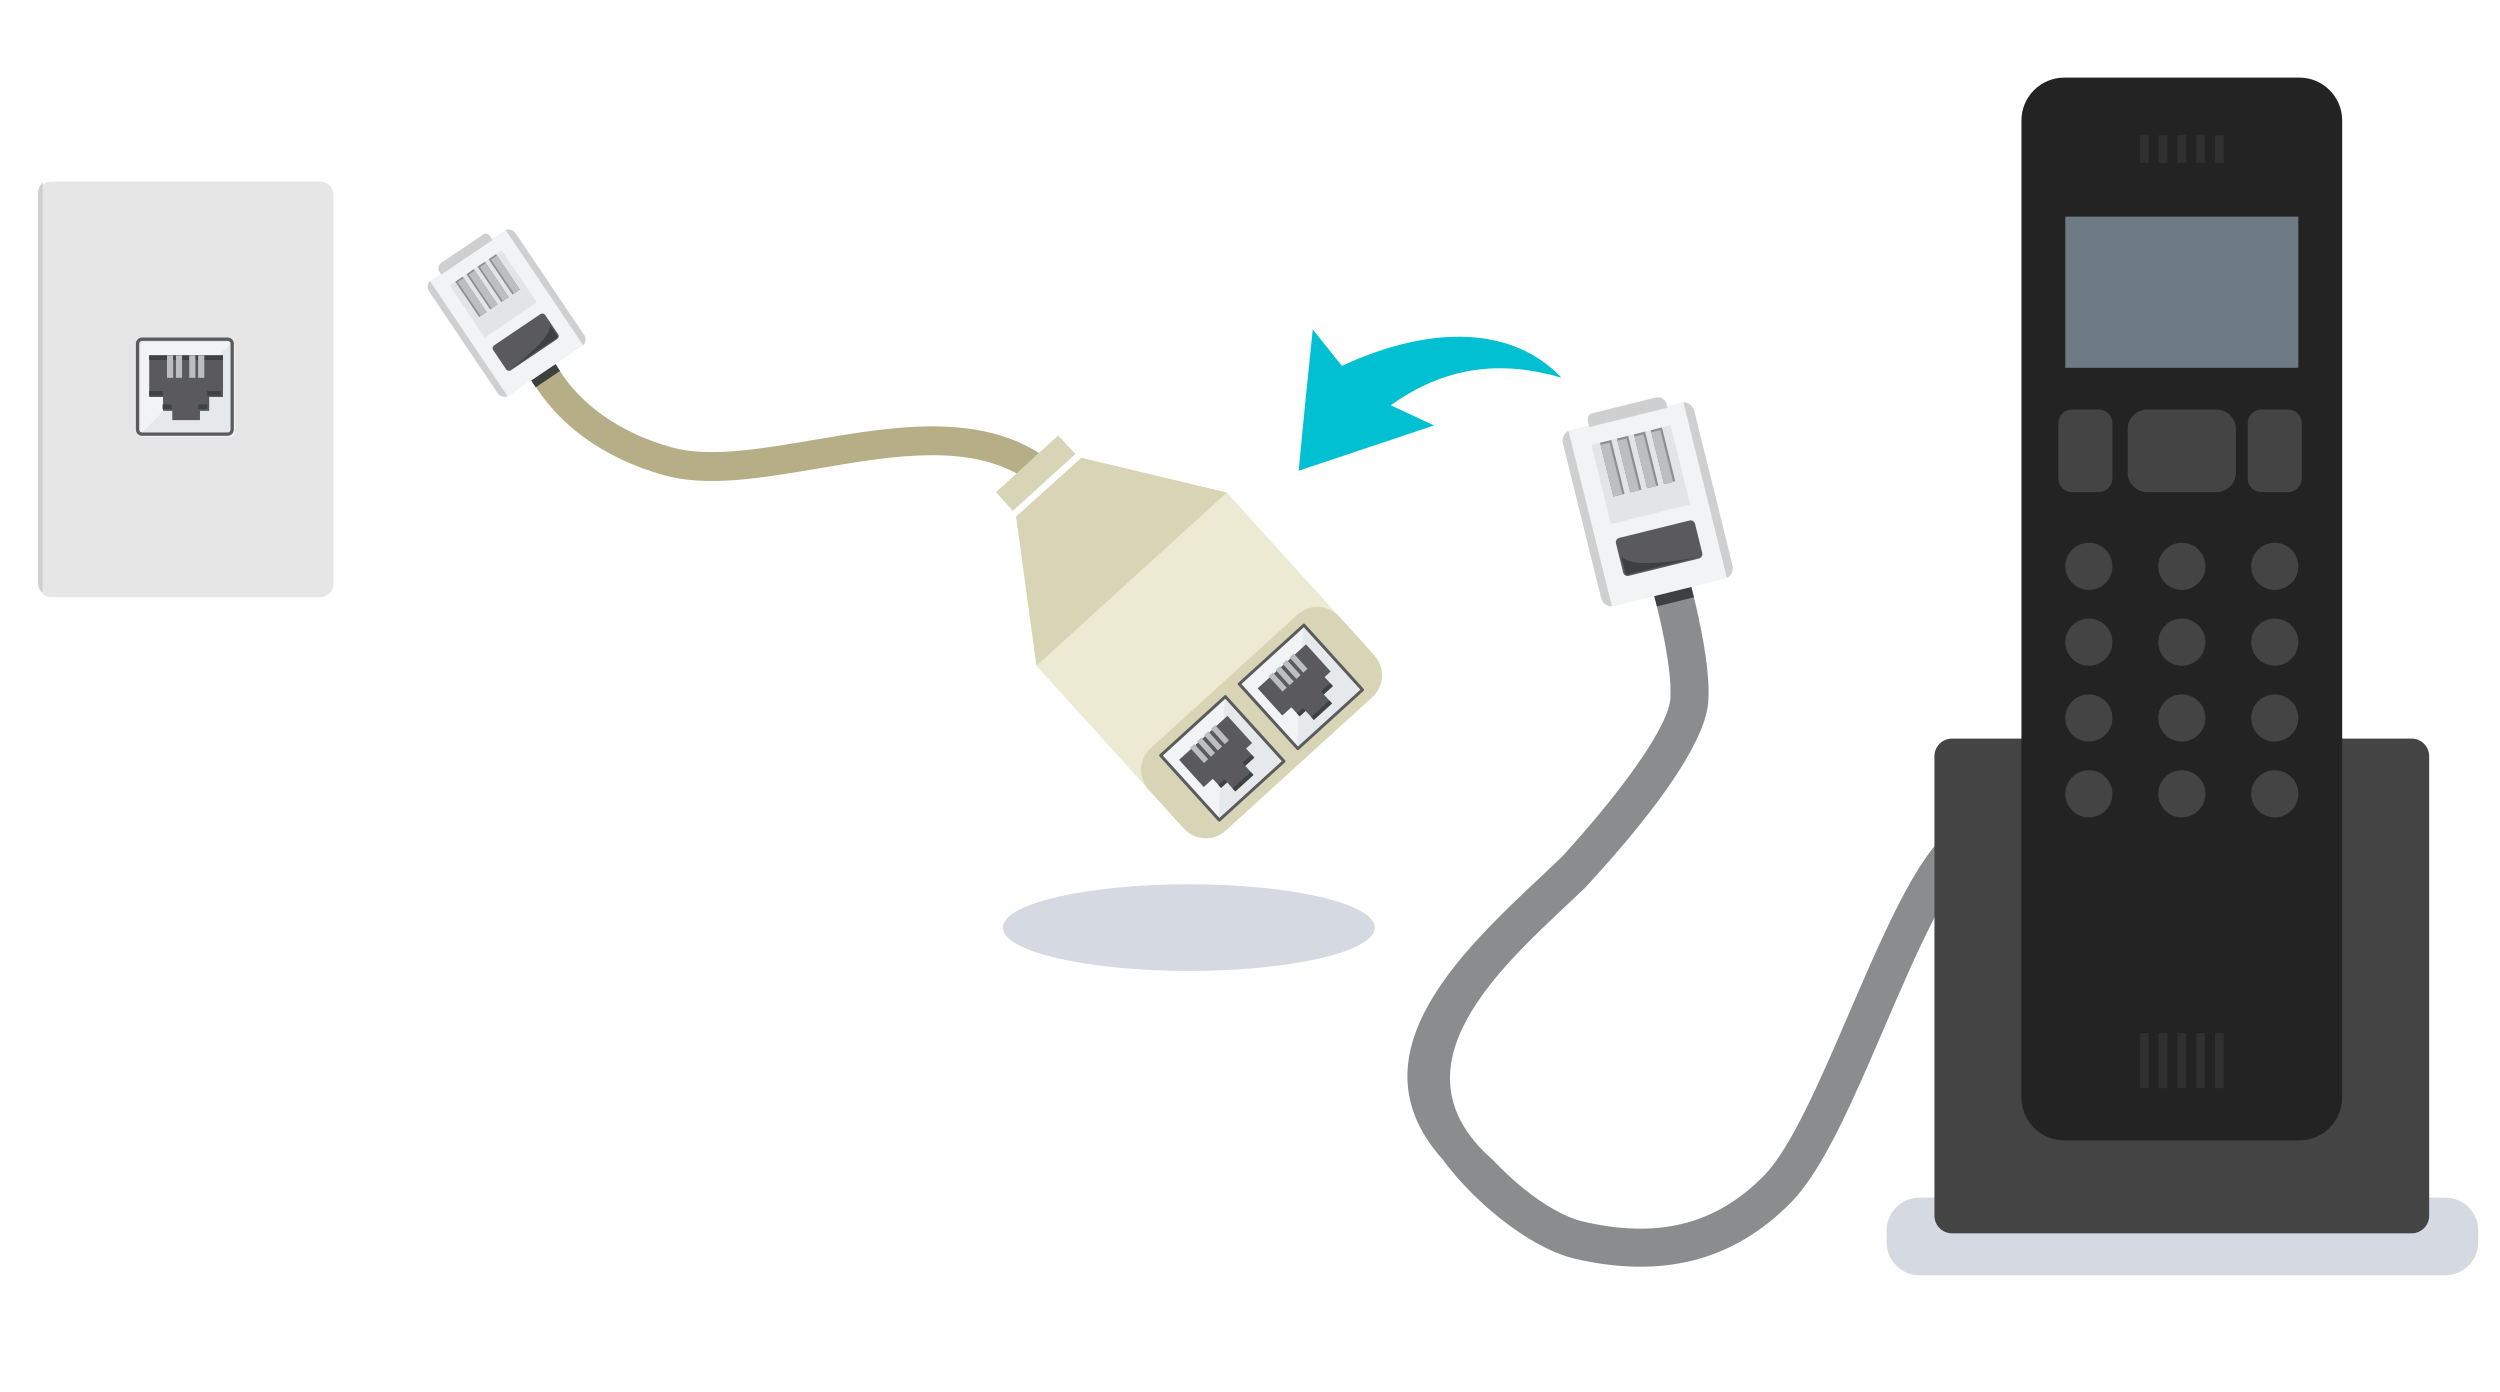 <?xml version="1.0" encoding="UTF-8"?>
<svg width="591px" height="329px" viewBox="0 0 591 329" version="1.1" xmlns="http://www.w3.org/2000/svg" xmlns:xlink="http://www.w3.org/1999/xlink">
    <title>adicionar_filtro_protetor1</title>
    <g id="Page-1" stroke="none" stroke-width="1" fill="none" fill-rule="evenodd">
        <g id="adicionar_filtro_protetor1" transform="translate(9, 18)">
            <g id="Group-2" transform="translate(323, 0)" fill-rule="nonzero">
                <g id="sfio-cabo-telefonico-bem-conectado-copy">
                    <g id="XMLID_28_">
                        <g id="XMLID_66_" transform="translate(0, 75)">
                            <g id="XMLID_90_" transform="translate(0, 32)" fill="#8B8C8D">
                                <path d="M68.02,173.016 C76.756,170.855 84.528,166.254 91.47,159.177 C99.044,151.454 106.085,135.069 113.54,117.723 C120.88,100.643 130.015,79.387 136.539,77.111 C138.886,76.292 140.124,73.726 139.306,71.381 C138.487,69.033 135.926,67.785 133.575,68.613 C124.001,71.952 116.495,88.052 105.272,114.169 C98.472,129.992 91.441,146.354 85.045,152.875 C73.695,164.447 60.103,167.912 42.269,163.782 C38.055,162.806 32.987,159.867 28.109,155.919 C25.67,153.945 23.28,151.719 21.069,149.36 C-5.651,126.199 26.186,100.813 42.693,84.882 C44.416,83.016 46.353,80.888 48.386,78.577 C58.553,67.023 71.087,50.905 71.837,40.92 C72.766,28.565 65.241,4.409 64.92,3.387 C64.176,1.016 61.656,-0.309 59.279,0.441 C56.908,1.184 55.589,3.71 56.332,6.081 C58.374,12.591 63.526,31.417 62.863,40.246 C62.452,45.712 54.8,57.036 45.006,68.699 C42.558,71.615 39.977,74.552 37.358,77.432 C18.681,95.459 -14.857,122.296 8.944,148.965 C10.645,151.272 12.541,153.514 14.56,155.64 C22.634,164.143 32.647,170.791 40.239,172.55 C50.45,174.915 59.675,175.08 68.02,173.016 Z" id="XMLID_91_"></path>
                            </g>
                            <path d="M59.699,50.355 C58.46,45.247 57.148,40.681 56.333,38.08 C55.59,35.709 56.909,33.183 59.28,32.44 C61.657,31.69 64.176,33.015 64.921,35.386 C65.069,35.859 66.758,41.281 68.439,48.193 L59.699,50.355 Z" id="XMLID_89_" fill="#3E3F41"></path>
                            <g id="XMLID_67_" transform="translate(37, 0)">
                                <g id="XMLID_85_" transform="translate(0, 2)">
                                    <path d="M12.952,48.179 L38.601,41.835 C39.974,41.496 40.819,40.095 40.479,38.722 L31.427,2.12 C31.088,0.747 29.687,-0.098 28.314,0.242 L2.665,6.585 C1.292,6.924 0.447,8.325 0.787,9.698 L9.839,46.3 C10.178,47.673 11.579,48.518 12.952,48.179 Z" id="XMLID_88_" fill="#F2F3F5"></path>
                                    <path d="M28.971,0.114 C29.988,0.059 31.214,0.854 31.522,2.097 L40.574,38.699 C40.881,39.942 40.167,41.217 39.242,41.642 L28.971,0.114 Z" id="XMLID_87_" fill="#CFCFCF"></path>
                                    <path d="M12.061,48.365 C11.044,48.42 9.818,47.625 9.51,46.382 L0.458,9.78 C0.151,8.537 0.865,7.262 1.79,6.837 L12.061,48.365 Z" id="XMLID_86_" fill="#CFCFCF"></path>
                                </g>
                                <path d="M6.722,7.951 L6.456,6.876 C6.206,5.866 6.349,4.953 7.359,4.703 L22.402,0.982 C23.412,0.732 24.65,1.304 24.9,2.314 L25.166,3.389 L6.722,7.951 Z" id="XMLID_84_" fill="#CFCFCF"></path>
                                <rect id="XMLID_83_" fill="#E3E4E7" transform="translate(18.881, 19.208) rotate(166.108) translate(-18.881, -19.208) " x="9.24" y="9.567" width="19.282" height="19.282"></rect>
                                <g id="XMLID_70_" transform="translate(9, 8)">
                                    <g id="XMLID_80_" transform="translate(12, 0)">
                                        <rect id="XMLID_82_" fill="#8D8F90" transform="translate(3.134, 6.737) rotate(166.108) translate(-3.134, -6.737) " x="1.768" y="0.176" width="2.731" height="13.123"></rect>
                                        <rect id="XMLID_81_" fill="#BDBEC2" transform="translate(2.938, 7.062) rotate(166.108) translate(-2.938, -7.062) " x="1.84" y="0.768" width="2.196" height="12.587"></rect>
                                    </g>
                                    <g id="XMLID_77_" transform="translate(8, 1)">
                                        <rect id="XMLID_79_" fill="#8D8F90" transform="translate(3.14, 6.725) rotate(166.108) translate(-3.14, -6.725) " x="1.774" y="0.164" width="2.731" height="13.123"></rect>
                                        <rect id="XMLID_78_" fill="#BDBEC2" transform="translate(2.943, 7.05) rotate(166.108) translate(-2.943, -7.05) " x="1.845" y="0.756" width="2.196" height="12.587"></rect>
                                    </g>
                                    <g id="XMLID_74_" transform="translate(4, 2)">
                                        <rect id="XMLID_76_" fill="#8D8F90" transform="translate(3.145, 6.713) rotate(166.108) translate(-3.145, -6.713) " x="1.779" y="0.152" width="2.731" height="13.123"></rect>
                                        <rect id="XMLID_75_" fill="#BDBEC2" transform="translate(2.949, 7.037) rotate(166.108) translate(-2.949, -7.037) " x="1.851" y="0.744" width="2.196" height="12.587"></rect>
                                    </g>
                                    <g id="XMLID_71_" transform="translate(0, 3)">
                                        <rect id="XMLID_73_" fill="#8D8F90" transform="translate(3.15, 6.7) rotate(166.108) translate(-3.15, -6.7) " x="1.785" y="0.139" width="2.731" height="13.123"></rect>
                                        <rect id="XMLID_72_" fill="#BDBEC2" transform="translate(2.955, 7.025) rotate(166.108) translate(-2.955, -7.025) " x="1.857" y="0.732" width="2.196" height="12.587"></rect>
                                    </g>
                                </g>
                                <path d="M16.009,43.133 L32.638,39.02 C33.205,38.88 33.554,38.301 33.414,37.734 L31.704,30.818 C31.564,30.251 30.985,29.902 30.418,30.042 L13.789,34.155 C13.222,34.295 12.873,34.874 13.013,35.441 L14.723,42.357 C14.863,42.924 15.442,43.273 16.009,43.133 Z" id="XMLID_69_" fill="#5A5A5C"></path>
                                <path d="M14.231,38.313 L15.208,42.264 C15.208,42.264 15.006,42.986 15.916,42.761 C16.826,42.536 32.562,38.644 32.562,38.644 C32.562,38.644 16.213,42.163 14.231,38.313 Z" id="XMLID_68_" fill="#3E3F41"></path>
                            </g>
                        </g>
                        <path d="M246.097,283.481 L121.761,283.481 C117.496,283.481 114.006,279.991 114.006,275.726 L114.006,272.872 C114.006,268.607 117.496,265.117 121.761,265.117 L246.097,265.117 C250.362,265.117 253.852,268.607 253.852,272.872 L253.852,275.726 C253.852,279.991 250.362,283.481 246.097,283.481 Z" id="XMLID_65_" fill="#D5DAE2"></path>
                        <g id="XMLID_29_" transform="translate(125, 0)">
                            <g id="XMLID_43_">
                                <path d="M113.11,273.556 L4.449,273.556 C2.169,273.556 0.303,271.69 0.303,269.41 L0.303,160.749 C0.303,158.469 2.169,156.603 4.449,156.603 L113.11,156.603 C115.39,156.603 117.256,158.469 117.256,160.749 L117.256,269.41 C117.256,271.691 115.39,273.556 113.11,273.556 Z" id="XMLID_64_" fill="#444444"></path>
                                <path d="M86.581,251.583 L30.978,251.583 C25.416,251.583 20.866,247.032 20.866,241.471 L20.866,10.458 C20.866,4.896 25.417,0.346 30.978,0.346 L86.581,0.346 C92.143,0.346 96.693,4.897 96.693,10.458 L96.693,241.471 C96.693,247.033 92.143,251.583 86.581,251.583 Z" id="XMLID_63_" fill="#232323"></path>
                                <g id="XMLID_46_" transform="translate(31, 110)" fill="#444444">
                                    <g id="XMLID_59_">
                                        <circle id="XMLID_62_" cx="5.808" cy="5.88" r="5.57"></circle>
                                        <circle id="XMLID_61_" cx="27.781" cy="5.88" r="5.57"></circle>
                                        <circle id="XMLID_60_" cx="49.754" cy="5.88" r="5.57"></circle>
                                    </g>
                                    <g id="XMLID_55_" transform="translate(0, 18)">
                                        <circle id="XMLID_58_" cx="5.806" cy="5.805" r="5.57"></circle>
                                        <circle id="XMLID_57_" cx="27.78" cy="5.805" r="5.57"></circle>
                                        <circle id="XMLID_56_" cx="49.753" cy="5.805" r="5.57"></circle>
                                    </g>
                                    <g id="XMLID_51_" transform="translate(0, 36)">
                                        <circle id="XMLID_54_" cx="5.806" cy="5.731" r="5.57"></circle>
                                        <circle id="XMLID_53_" cx="27.78" cy="5.731" r="5.57"></circle>
                                        <circle id="XMLID_52_" cx="49.753" cy="5.731" r="5.57"></circle>
                                    </g>
                                    <g id="XMLID_47_" transform="translate(0, 54)">
                                        <circle id="XMLID_50_" cx="5.806" cy="5.656" r="5.57"></circle>
                                        <circle id="XMLID_49_" cx="27.78" cy="5.656" r="5.57"></circle>
                                        <circle id="XMLID_48_" cx="49.753" cy="5.656" r="5.57"></circle>
                                    </g>
                                </g>
                                <g id="XMLID_44_" transform="translate(31, 33)" fill="#6F7B84">
                                    <rect id="XMLID_45_" x="0.236" y="0.21" width="55.087" height="35.731"></rect>
                                </g>
                            </g>
                            <path d="M66.949,98.344 L50.611,98.344 C48.068,98.344 45.986,96.263 45.986,93.719 L45.986,83.432 C45.986,80.889 48.067,78.807 50.611,78.807 L66.949,78.807 C69.492,78.807 71.574,80.888 71.574,83.432 L71.574,93.719 C71.573,96.263 69.492,98.344 66.949,98.344 Z" id="XMLID_42_" fill="#444444"></path>
                            <path d="M39.107,98.344 L32.854,98.344 C31.056,98.344 29.584,96.873 29.584,95.074 L29.584,82.078 C29.584,80.28 31.055,78.808 32.854,78.808 L39.107,78.808 C40.905,78.808 42.377,80.279 42.377,82.078 L42.377,95.074 C42.376,96.873 40.905,98.344 39.107,98.344 Z" id="XMLID_41_" fill="#444444"></path>
                            <path d="M83.879,98.344 L77.626,98.344 C75.828,98.344 74.356,96.873 74.356,95.074 L74.356,82.078 C74.356,80.28 75.827,78.808 77.626,78.808 L83.879,78.808 C85.677,78.808 87.149,80.279 87.149,82.078 L87.149,95.074 C87.149,96.873 85.678,98.344 83.879,98.344 Z" id="XMLID_40_" fill="#444444"></path>
                            <rect id="XMLID_39_" fill="#303030" x="48.865" y="13.986" width="2.072" height="6.512"></rect>
                            <rect id="XMLID_38_" fill="#303030" x="53.305" y="13.986" width="2.072" height="6.512"></rect>
                            <rect id="XMLID_37_" fill="#303030" x="57.745" y="13.986" width="2.072" height="6.512"></rect>
                            <rect id="XMLID_36_" fill="#303030" x="62.185" y="13.986" width="2.072" height="6.512"></rect>
                            <rect id="XMLID_35_" fill="#303030" x="66.625" y="13.986" width="2.072" height="6.512"></rect>
                            <rect id="XMLID_34_" fill="#303030" x="48.865" y="226.214" width="2.072" height="13.024"></rect>
                            <rect id="XMLID_33_" fill="#303030" x="53.305" y="226.214" width="2.072" height="13.024"></rect>
                            <rect id="XMLID_32_" fill="#303030" x="57.745" y="226.214" width="2.072" height="13.024"></rect>
                            <rect id="XMLID_31_" fill="#303030" x="62.185" y="226.214" width="2.072" height="13.024"></rect>
                            <rect id="XMLID_30_" fill="#303030" x="66.625" y="226.214" width="2.072" height="13.024"></rect>
                        </g>
                    </g>
                </g>
            </g>
            <g id="microfiltro-00-copy" transform="translate(0, 18)">
                <g id="Group-2" transform="translate(0, 6.919)">
                    <path d="M66.697,98.236 L3.133,98.236 C1.41,98.236 0,96.822 0,95.094 L0,3.142 C0,1.414 1.41,0 3.133,0 L66.697,0 C68.42,0 69.829,1.414 69.829,3.142 L69.829,95.094 C69.829,96.822 68.42,98.236 66.697,98.236 Z" id="Fill-1" fill="#E6E6E6"></path>
                    <path d="M1.09,0 C1.09,0.427 0,1.201 0,2.615 L0,94.743 C0,94.743 0,96.282 1.09,97.071 L1.09,0 Z" id="Fill-3" fill="#CFCFCF"></path>
                    <path d="M45.48,60.375 L25.247,60.375 C24.657,60.375 24.174,59.891 24.174,59.299 L24.174,39.005 C24.174,38.414 24.657,37.929 25.247,37.929 L45.48,37.929 C46.07,37.929 46.553,38.414 46.553,39.005 L46.553,59.299 C46.553,59.891 46.07,60.375 45.48,60.375" id="Fill-5" fill="#F2F3F5"></path>
                    <polyline id="Fill-7" fill="#E5E9EC" points="45.912 59.737 45.914 37.929 24.174 59.737"></polyline>
                    <path d="M24.584,37.657 C24.207,37.657 23.9,37.964 23.9,38.342 L23.9,58.636 C23.9,59.014 24.207,59.322 24.584,59.322 L44.817,59.322 C45.195,59.322 45.501,59.014 45.501,58.636 L45.501,38.342 C45.501,37.964 45.195,37.657 44.817,37.657 L24.584,37.657 Z M44.817,60.103 L24.584,60.103 C23.778,60.103 23.123,59.444 23.123,58.636 L23.123,38.342 C23.123,37.534 23.778,36.876 24.584,36.876 L44.817,36.876 C45.624,36.876 46.279,37.534 46.279,38.342 L46.279,58.636 C46.279,59.444 45.624,60.103 44.817,60.103 L44.817,60.103 Z" id="Fill-9" fill="#5B5B5D"></path>
                    <polygon id="Fill-11" fill="#5A5A5C" points="35.006 41.09 26.276 41.09 26.276 50.933 29.547 50.933 29.547 54.214 31.728 54.214 31.728 56.401 35.006 56.401 38.27 56.401 38.27 54.214 40.451 54.214 40.451 50.933 43.722 50.933 43.722 41.09"></polygon>
                    <polygon id="Fill-13" fill="#3F4243" points="26.276 42.184 43.722 42.184 43.722 41.09 26.276 41.09"></polygon>
                    <polygon id="Fill-15" fill="#3F4243" points="26.276 50.612 29.547 50.612 29.547 49.519 26.276 49.519"></polygon>
                    <polygon id="Fill-16" fill="#3F4243" points="39.94 50.612 43.211 50.612 43.211 49.519 39.94 49.519"></polygon>
                    <polygon id="Fill-17" fill="#3F4243" points="29.429 53.773 31.61 53.773 31.61 52.68 29.429 52.68"></polygon>
                    <polygon id="Fill-19" fill="#3F4243" points="37.838 53.773 40.018 53.773 40.018 52.68 37.838 52.68"></polygon>
                    <polygon id="Fill-20" fill="#BDBEC2" points="32.582 46.39 34.041 46.39 34.041 41.09 32.582 41.09"></polygon>
                    <polygon id="Fill-21" fill="#BDBEC2" points="30.48 46.39 31.939 46.39 31.939 41.09 30.48 41.09"></polygon>
                    <polygon id="Fill-22" fill="#BDBEC2" points="35.735 46.39 37.194 46.39 37.194 41.09 35.735 41.09"></polygon>
                    <polygon id="Fill-23" fill="#BDBEC2" points="37.838 46.39 39.296 46.39 39.296 41.09 37.838 41.09"></polygon>
                </g>
                <g id="Group-5" transform="translate(211.09, 92.223) rotate(-3) translate(-211.09, -92.223) translate(93.477, 6.232)">
                    <g id="Group-3" transform="translate(120.266, 85.831) rotate(28) translate(-120.266, -85.831) translate(11.529, 46.997)">
                        <path d="M125.053,11.121 C105.632,6.101 87.347,18.741 71.057,30.016 C60.423,37.375 50.38,44.326 41.271,45.792 C17.801,49.567 6.385,38.032 5.877,37.503 C4.587,36.14 2.437,36.08 1.072,37.367 C-0.298,38.66 -0.364,40.822 0.925,42.197 C1.491,42.799 15.099,56.922 42.349,52.537 C52.98,50.828 63.64,43.45 74.927,35.639 C90.099,25.137 105.731,14.331 121.585,17.348 L125.053,11.121 Z" id="Fill-54" fill="#B5AE86"></path>
                        <polygon id="Fill-70" fill="#EDEAD3" points="211.975 19.818 164.991 0.031 130.293 7.108 122.249 26.259 141.5 56.159 188.495 75.949"></polygon>
                        <polygon id="Fill-71" fill="#D8D4B6" points="164.859 -1.10273344e-13 130.234 7.076 122.114 26.194 141.391 56.103 156.941 18.929"></polygon>
                        <polygon id="Fill-72" fill="#D8D4B6" points="120.851 25.291 128.547 6.893 123.051 4.58 115.355 22.978"></polygon>
                        <path d="M216.494,29.275 L198.392,72.548 C196.908,76.097 192.837,77.767 189.298,76.277 L177.83,71.451 C174.291,69.963 172.626,65.879 174.111,62.331 L192.213,19.057 C193.697,15.509 197.768,13.839 201.306,15.327 L212.775,20.155 C216.314,21.643 217.978,25.727 216.494,29.275" id="Fill-73" fill="#D8D4B6"></path>
                        <polygon id="Fill-74" fill="#F2F3F5" points="203.947 51.853 195.973 70.916 176.967 62.918 184.941 43.855"></polygon>
                        <polyline id="Fill-75" fill="#E5E9EC" points="203.397 52.028 184.932 44.255 195.651 70.544"></polyline>
                        <path d="M177.436,62.726 L195.782,70.446 L203.479,52.045 L185.133,44.325 L177.436,62.726 Z M204.278,51.992 L196.304,71.055 C196.227,71.239 196.017,71.325 195.834,71.247 L176.829,63.249 C176.645,63.173 176.559,62.962 176.637,62.779 L184.611,43.716 C184.687,43.533 184.898,43.447 185.08,43.523 L204.086,51.521 C204.268,51.598 204.354,51.809 204.278,51.992 L204.278,51.992 Z" id="Fill-76" fill="#5B5B5D"></path>
                        <polygon id="Fill-77" fill="#5A5A5C" points="184.354 54.829 181.346 62.019 189.341 65.383 190.46 62.71 193.125 63.831 193.869 62.049 196.534 63.17 197.678 60.436 198.771 57.825 196.106 56.704 197.223 54.031 194.558 52.909 195.304 51.127 187.31 47.763"></polygon>
                        <polygon id="Fill-78" fill="#3F4243" points="181.479 61.701 181.479 61.701 187.419 47.502"></polygon>
                        <polygon id="Fill-79" fill="#3F4243" points="189.341 65.383 189.341 65.383 190.459 62.71"></polygon>
                        <polygon id="Fill-80" fill="#3F4243" points="194.559 52.909 194.559 52.909 195.305 51.127"></polygon>
                        <polygon id="Fill-81" fill="#3F4243" points="192.236 63.457 193.124 63.831 193.869 62.049 192.982 61.676"></polygon>
                        <polygon id="Fill-82" fill="#3F4243" points="195.646 62.797 196.535 63.171 198.771 57.825 197.883 57.451"></polygon>
                        <polygon id="Fill-83" fill="#3F4243" points="195.217 56.33 196.106 56.704 197.224 54.031 196.335 53.657"></polygon>
                        <polygon id="Fill-84" fill="#BDBEC2" points="188.366 56.94 187.846 58.183 183.357 56.295 183.878 55.051"></polygon>
                        <polygon id="Fill-85" fill="#BDBEC2" points="187.511 58.984 186.99 60.228 182.502 58.339 183.023 57.095"></polygon>
                        <polygon id="Fill-86" fill="#BDBEC2" points="189.221 54.895 188.701 56.139 184.214 54.25 184.733 53.007"></polygon>
                        <polygon id="Fill-87" fill="#BDBEC2" points="190.076 52.851 189.556 54.095 185.069 52.206 185.588 50.962"></polygon>
                        <polygon id="Fill-88" fill="#F2F3F5" points="213.638 28.687 205.664 47.751 186.657 39.753 194.631 20.689"></polygon>
                        <polyline id="Fill-89" fill="#E5E9EC" points="213.087 28.862 194.622 21.09 205.341 47.379"></polyline>
                        <path d="M187.126,39.56 L205.472,47.28 L213.169,28.879 L194.823,21.159 L187.126,39.56 Z M213.968,28.827 L205.994,47.889 C205.917,48.073 205.708,48.159 205.524,48.082 L186.519,40.084 C186.336,40.007 186.25,39.796 186.327,39.614 L194.301,20.55 C194.377,20.368 194.588,20.281 194.77,20.358 L213.776,28.356 C213.959,28.432 214.045,28.643 213.968,28.827 L213.968,28.827 Z" id="Fill-90" fill="#5B5B5D"></path>
                        <polygon id="Fill-91" fill="#5A5A5C" points="194.044 31.664 191.036 38.853 199.031 42.217 200.15 39.545 202.815 40.666 203.559 38.884 206.224 40.005 207.368 37.271 208.461 34.659 205.796 33.538 206.915 30.865 204.249 29.743 204.994 27.962 197 24.598"></polygon>
                        <polygon id="Fill-92" fill="#3F4243" points="191.169 38.535 191.169 38.535 197.109 24.336"></polygon>
                        <polygon id="Fill-93" fill="#3F4243" points="199.031 42.217 199.031 42.217 200.149 39.544"></polygon>
                        <polygon id="Fill-94" fill="#3F4243" points="204.249 29.743 204.249 29.743 204.995 27.962"></polygon>
                        <polygon id="Fill-95" fill="#3F4243" points="201.926 40.292 202.815 40.666 203.559 38.883 202.672 38.51"></polygon>
                        <polygon id="Fill-96" fill="#3F4243" points="205.336 39.631 206.225 40.005 208.462 34.66 207.573 34.286"></polygon>
                        <polygon id="Fill-97" fill="#3F4243" points="204.908 33.164 205.796 33.538 206.914 30.865 206.025 30.491"></polygon>
                        <polygon id="Fill-98" fill="#BDBEC2" points="198.056 33.774 197.536 35.018 193.048 33.129 193.568 31.886"></polygon>
                        <polygon id="Fill-99" fill="#BDBEC2" points="197.201 35.819 196.681 37.062 192.194 35.173 192.713 33.93"></polygon>
                        <polygon id="Fill-100" fill="#BDBEC2" points="198.911 31.73 198.391 32.974 193.903 31.085 194.423 29.841"></polygon>
                        <polygon id="Fill-101" fill="#BDBEC2" points="199.766 29.686 199.246 30.929 194.759 29.04 195.278 27.797"></polygon>
                    </g>
                    <g id="Group-4" transform="translate(20.816, 26.707) rotate(-31) translate(-20.816, -26.707) translate(8.056, 7.844)">
                        <path d="M15.153,36.886 C15.135,32.848 15.27,29.199 15.399,27.109 C15.517,25.203 14.063,23.562 12.153,23.445 C10.237,23.325 8.598,24.777 8.479,26.684 C8.456,27.063 8.196,31.421 8.218,36.886 L15.153,36.886 Z" id="Path" fill="#3E3F41"></path>
                        <path d="M22.406,34.957 L2.055,34.957 C0.966,34.957 0.075,34.067 0.075,32.98 L0.075,4.006 C0.075,2.92 0.966,2.031 2.055,2.031 L22.406,2.031 C23.496,2.031 24.387,2.92 24.387,4.006 L24.387,32.98 C24.387,34.067 23.496,34.957 22.406,34.957 Z" id="Path" fill="#F2F3F5"></path>
                        <path d="M1.541,2.056 C0.77,2.203 2.53152028e-14,3.022 2.53152028e-14,4.006 L2.53152028e-14,32.981 C2.53152028e-14,33.965 0.77,34.784 1.541,34.931 L1.541,2.056 Z" id="Path" fill="#CFCFCF"></path>
                        <path d="M23.108,34.931 C23.878,34.784 24.648,33.965 24.648,32.981 L24.648,4.006 C24.648,3.022 23.878,2.203 23.108,2.056 L23.108,34.931 Z" id="Path" fill="#CFCFCF"></path>
                        <path d="M19.257,2.305 L19.257,1.455 C19.257,0.655 18.982,-5.06304056e-14 18.179,-5.06304056e-14 L6.244,-5.06304056e-14 C5.442,-5.06304056e-14 4.623,0.655 4.623,1.455 L4.623,2.305 L19.257,2.305 Z" id="Path" fill="#CFCFCF"></path>
                        <polygon id="Path" fill="#E3E4E7" points="4.805 20.36 19.656 20.36 19.656 5.543 4.805 5.543"></polygon>
                        <polygon id="Path" fill="#8D8F90" points="6.426 15.626 8.53 15.626 8.53 5.542 6.426 5.542"></polygon>
                        <polygon id="Path" fill="#BDBEC2" points="6.837 15.626 8.528 15.626 8.528 5.954 6.837 5.954"></polygon>
                        <polygon id="Path" fill="#8D8F90" points="9.596 15.626 11.699 15.626 11.699 5.542 9.596 5.542"></polygon>
                        <polygon id="Path" fill="#BDBEC2" points="10.007 15.626 11.698 15.626 11.698 5.954 10.007 5.954"></polygon>
                        <polygon id="Path" fill="#8D8F90" points="12.766 15.626 14.869 15.626 14.869 5.542 12.766 5.542"></polygon>
                        <polygon id="Path" fill="#BDBEC2" points="13.176 15.626 14.868 15.626 14.868 5.954 13.176 5.954"></polygon>
                        <polygon id="Path" fill="#8D8F90" points="15.934 15.626 18.038 15.626 18.038 5.542 15.934 5.542"></polygon>
                        <polygon id="Path" fill="#BDBEC2" points="16.346 15.626 18.038 15.626 18.038 5.954 16.346 5.954"></polygon>
                        <path d="M18.82,30.265 L5.625,30.265 C5.175,30.265 4.807,29.897 4.807,29.448 L4.807,23.974 C4.807,23.525 5.175,23.158 5.625,23.158 L18.82,23.158 C19.269,23.158 19.637,23.525 19.637,23.974 L19.637,29.448 C19.637,29.897 19.269,30.265 18.82,30.265 Z" id="Path" fill="#5A5A5C"></path>
                        <path d="M19.256,26.341 L19.256,29.469 C19.256,29.469 19.54,29.97 18.819,29.97 L5.611,29.97 C5.611,29.97 18.486,29.578 19.256,26.341 Z" id="Path" fill="#3E3F41"></path>
                    </g>
                </g>
                <ellipse id="Oval" fill="#D5DAE2" cx="272.037" cy="183.285" rx="43.973" ry="10.243"></ellipse>
            </g>
        </g>
        <path d="M299.425,99.439 C310.625,100.319 321.299,101.158 333.066,102.082 C330.298,99.008 328.157,96.63 325.517,93.698 C340.64,90.32 353.471,93.82 365.201,103.471 C359.549,88.157 342.433,79.851 318.521,80.613 C317.626,77.422 316.703,74.13 315.546,70 C312.553,75.427 309.909,80.195 307.291,84.976 C304.721,89.669 302.178,94.375 299.425,99.439 Z" id="XMLID_92_" fill="#00C0D2" fill-rule="nonzero" transform="translate(332.313, 86.736) rotate(-23) translate(-332.313, -86.736) "></path>
    </g>
</svg>